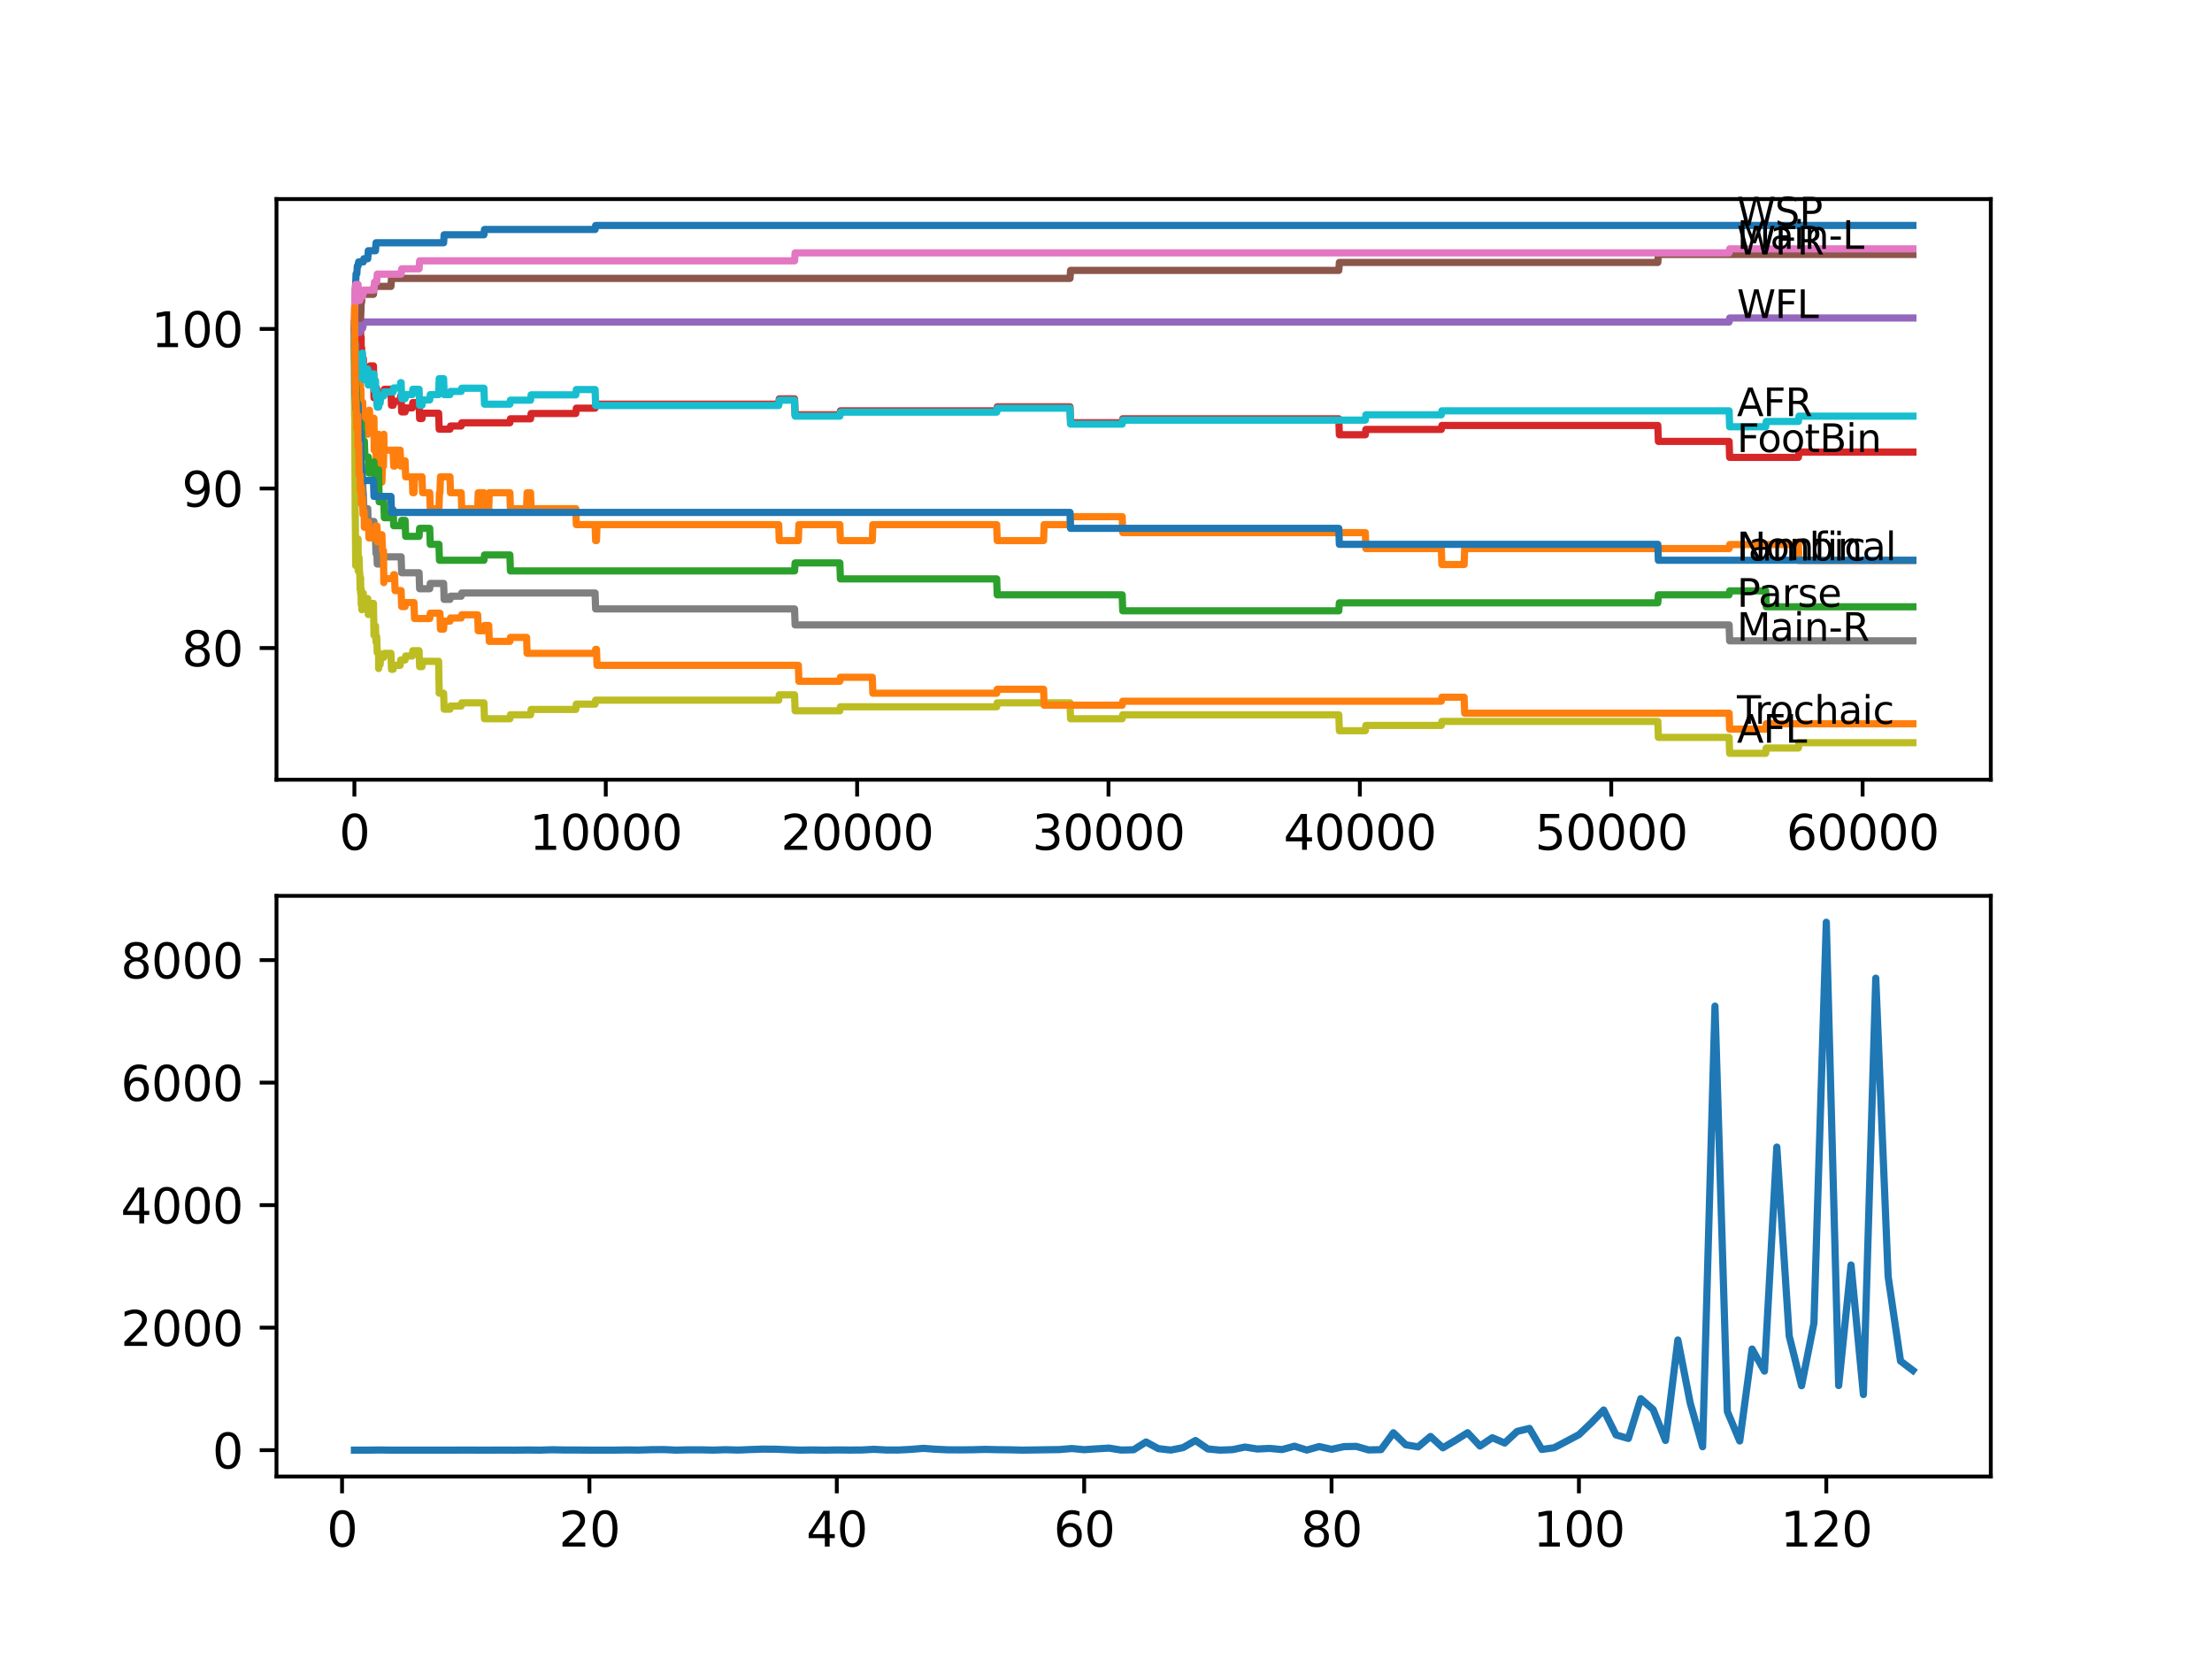 <?xml version="1.0" encoding="utf-8" standalone="no"?>
<!DOCTYPE svg PUBLIC "-//W3C//DTD SVG 1.1//EN"
  "http://www.w3.org/Graphics/SVG/1.1/DTD/svg11.dtd">
<svg xmlns:xlink="http://www.w3.org/1999/xlink" width="460.8pt" height="345.6pt" viewBox="0 0 460.8 345.6" xmlns="http://www.w3.org/2000/svg" version="1.1">
 <defs>
  <style type="text/css">*{stroke-linejoin: round; stroke-linecap: butt}</style>
 </defs>
 <g id="figure_1">
  <g id="patch_1">
   <path d="M 0 345.6 
L 460.8 345.6 
L 460.8 0 
L 0 0 
z
" style="fill: #ffffff"/>
  </g>
  <g id="axes_1">
   <g id="patch_2">
    <path d="M 57.6 162.432 
L 414.72 162.432 
L 414.72 41.472 
L 57.6 41.472 
z
" style="fill: #ffffff"/>
   </g>
   <g id="matplotlib.axis_1">
    <g id="xtick_1">
     <g id="line2d_1">
      <defs>
       <path id="mcf76db5b8d" d="M 0 0 
L 0 3.5 
" style="stroke: #000000; stroke-width: 0.8"/>
      </defs>
      <g>
       <use xlink:href="#mcf76db5b8d" x="73.827" y="162.432" style="stroke: #000000; stroke-width: 0.8"/>
      </g>
     </g>
     <g id="text_1">
      <!-- 0 -->
      <g transform="translate(70.646 177.03)scale(0.1 -0.1)">
       <defs>
        <path id="DejaVuSans-30" d="M 2034 4250 
Q 1547 4250 1301 3770 
Q 1056 3291 1056 2328 
Q 1056 1369 1301 889 
Q 1547 409 2034 409 
Q 2525 409 2770 889 
Q 3016 1369 3016 2328 
Q 3016 3291 2770 3770 
Q 2525 4250 2034 4250 
z
M 2034 4750 
Q 2819 4750 3233 4129 
Q 3647 3509 3647 2328 
Q 3647 1150 3233 529 
Q 2819 -91 2034 -91 
Q 1250 -91 836 529 
Q 422 1150 422 2328 
Q 422 3509 836 4129 
Q 1250 4750 2034 4750 
z
" transform="scale(0.016)"/>
       </defs>
       <use xlink:href="#DejaVuSans-30"/>
      </g>
     </g>
    </g>
    <g id="xtick_2">
     <g id="line2d_2">
      <g>
       <use xlink:href="#mcf76db5b8d" x="126.192" y="162.432" style="stroke: #000000; stroke-width: 0.8"/>
      </g>
     </g>
     <g id="text_2">
      <!-- 10000 -->
      <g transform="translate(110.286 177.03)scale(0.1 -0.1)">
       <defs>
        <path id="DejaVuSans-31" d="M 794 531 
L 1825 531 
L 1825 4091 
L 703 3866 
L 703 4441 
L 1819 4666 
L 2450 4666 
L 2450 531 
L 3481 531 
L 3481 0 
L 794 0 
L 794 531 
z
" transform="scale(0.016)"/>
       </defs>
       <use xlink:href="#DejaVuSans-31"/>
       <use xlink:href="#DejaVuSans-30" x="63.623"/>
       <use xlink:href="#DejaVuSans-30" x="127.246"/>
       <use xlink:href="#DejaVuSans-30" x="190.869"/>
       <use xlink:href="#DejaVuSans-30" x="254.492"/>
      </g>
     </g>
    </g>
    <g id="xtick_3">
     <g id="line2d_3">
      <g>
       <use xlink:href="#mcf76db5b8d" x="178.556" y="162.432" style="stroke: #000000; stroke-width: 0.8"/>
      </g>
     </g>
     <g id="text_3">
      <!-- 20000 -->
      <g transform="translate(162.65 177.03)scale(0.1 -0.1)">
       <defs>
        <path id="DejaVuSans-32" d="M 1228 531 
L 3431 531 
L 3431 0 
L 469 0 
L 469 531 
Q 828 903 1448 1529 
Q 2069 2156 2228 2338 
Q 2531 2678 2651 2914 
Q 2772 3150 2772 3378 
Q 2772 3750 2511 3984 
Q 2250 4219 1831 4219 
Q 1534 4219 1204 4116 
Q 875 4013 500 3803 
L 500 4441 
Q 881 4594 1212 4672 
Q 1544 4750 1819 4750 
Q 2544 4750 2975 4387 
Q 3406 4025 3406 3419 
Q 3406 3131 3298 2873 
Q 3191 2616 2906 2266 
Q 2828 2175 2409 1742 
Q 1991 1309 1228 531 
z
" transform="scale(0.016)"/>
       </defs>
       <use xlink:href="#DejaVuSans-32"/>
       <use xlink:href="#DejaVuSans-30" x="63.623"/>
       <use xlink:href="#DejaVuSans-30" x="127.246"/>
       <use xlink:href="#DejaVuSans-30" x="190.869"/>
       <use xlink:href="#DejaVuSans-30" x="254.492"/>
      </g>
     </g>
    </g>
    <g id="xtick_4">
     <g id="line2d_4">
      <g>
       <use xlink:href="#mcf76db5b8d" x="230.921" y="162.432" style="stroke: #000000; stroke-width: 0.8"/>
      </g>
     </g>
     <g id="text_4">
      <!-- 30000 -->
      <g transform="translate(215.015 177.03)scale(0.1 -0.1)">
       <defs>
        <path id="DejaVuSans-33" d="M 2597 2516 
Q 3050 2419 3304 2112 
Q 3559 1806 3559 1356 
Q 3559 666 3084 287 
Q 2609 -91 1734 -91 
Q 1441 -91 1130 -33 
Q 819 25 488 141 
L 488 750 
Q 750 597 1062 519 
Q 1375 441 1716 441 
Q 2309 441 2620 675 
Q 2931 909 2931 1356 
Q 2931 1769 2642 2001 
Q 2353 2234 1838 2234 
L 1294 2234 
L 1294 2753 
L 1863 2753 
Q 2328 2753 2575 2939 
Q 2822 3125 2822 3475 
Q 2822 3834 2567 4026 
Q 2313 4219 1838 4219 
Q 1578 4219 1281 4162 
Q 984 4106 628 3988 
L 628 4550 
Q 988 4650 1302 4700 
Q 1616 4750 1894 4750 
Q 2613 4750 3031 4423 
Q 3450 4097 3450 3541 
Q 3450 3153 3228 2886 
Q 3006 2619 2597 2516 
z
" transform="scale(0.016)"/>
       </defs>
       <use xlink:href="#DejaVuSans-33"/>
       <use xlink:href="#DejaVuSans-30" x="63.623"/>
       <use xlink:href="#DejaVuSans-30" x="127.246"/>
       <use xlink:href="#DejaVuSans-30" x="190.869"/>
       <use xlink:href="#DejaVuSans-30" x="254.492"/>
      </g>
     </g>
    </g>
    <g id="xtick_5">
     <g id="line2d_5">
      <g>
       <use xlink:href="#mcf76db5b8d" x="283.285" y="162.432" style="stroke: #000000; stroke-width: 0.8"/>
      </g>
     </g>
     <g id="text_5">
      <!-- 40000 -->
      <g transform="translate(267.379 177.03)scale(0.1 -0.1)">
       <defs>
        <path id="DejaVuSans-34" d="M 2419 4116 
L 825 1625 
L 2419 1625 
L 2419 4116 
z
M 2253 4666 
L 3047 4666 
L 3047 1625 
L 3713 1625 
L 3713 1100 
L 3047 1100 
L 3047 0 
L 2419 0 
L 2419 1100 
L 313 1100 
L 313 1709 
L 2253 4666 
z
" transform="scale(0.016)"/>
       </defs>
       <use xlink:href="#DejaVuSans-34"/>
       <use xlink:href="#DejaVuSans-30" x="63.623"/>
       <use xlink:href="#DejaVuSans-30" x="127.246"/>
       <use xlink:href="#DejaVuSans-30" x="190.869"/>
       <use xlink:href="#DejaVuSans-30" x="254.492"/>
      </g>
     </g>
    </g>
    <g id="xtick_6">
     <g id="line2d_6">
      <g>
       <use xlink:href="#mcf76db5b8d" x="335.65" y="162.432" style="stroke: #000000; stroke-width: 0.8"/>
      </g>
     </g>
     <g id="text_6">
      <!-- 50000 -->
      <g transform="translate(319.744 177.03)scale(0.1 -0.1)">
       <defs>
        <path id="DejaVuSans-35" d="M 691 4666 
L 3169 4666 
L 3169 4134 
L 1269 4134 
L 1269 2991 
Q 1406 3038 1543 3061 
Q 1681 3084 1819 3084 
Q 2600 3084 3056 2656 
Q 3513 2228 3513 1497 
Q 3513 744 3044 326 
Q 2575 -91 1722 -91 
Q 1428 -91 1123 -41 
Q 819 9 494 109 
L 494 744 
Q 775 591 1075 516 
Q 1375 441 1709 441 
Q 2250 441 2565 725 
Q 2881 1009 2881 1497 
Q 2881 1984 2565 2268 
Q 2250 2553 1709 2553 
Q 1456 2553 1204 2497 
Q 953 2441 691 2322 
L 691 4666 
z
" transform="scale(0.016)"/>
       </defs>
       <use xlink:href="#DejaVuSans-35"/>
       <use xlink:href="#DejaVuSans-30" x="63.623"/>
       <use xlink:href="#DejaVuSans-30" x="127.246"/>
       <use xlink:href="#DejaVuSans-30" x="190.869"/>
       <use xlink:href="#DejaVuSans-30" x="254.492"/>
      </g>
     </g>
    </g>
    <g id="xtick_7">
     <g id="line2d_7">
      <g>
       <use xlink:href="#mcf76db5b8d" x="388.014" y="162.432" style="stroke: #000000; stroke-width: 0.8"/>
      </g>
     </g>
     <g id="text_7">
      <!-- 60000 -->
      <g transform="translate(372.108 177.03)scale(0.1 -0.1)">
       <defs>
        <path id="DejaVuSans-36" d="M 2113 2584 
Q 1688 2584 1439 2293 
Q 1191 2003 1191 1497 
Q 1191 994 1439 701 
Q 1688 409 2113 409 
Q 2538 409 2786 701 
Q 3034 994 3034 1497 
Q 3034 2003 2786 2293 
Q 2538 2584 2113 2584 
z
M 3366 4563 
L 3366 3988 
Q 3128 4100 2886 4159 
Q 2644 4219 2406 4219 
Q 1781 4219 1451 3797 
Q 1122 3375 1075 2522 
Q 1259 2794 1537 2939 
Q 1816 3084 2150 3084 
Q 2853 3084 3261 2657 
Q 3669 2231 3669 1497 
Q 3669 778 3244 343 
Q 2819 -91 2113 -91 
Q 1303 -91 875 529 
Q 447 1150 447 2328 
Q 447 3434 972 4092 
Q 1497 4750 2381 4750 
Q 2619 4750 2861 4703 
Q 3103 4656 3366 4563 
z
" transform="scale(0.016)"/>
       </defs>
       <use xlink:href="#DejaVuSans-36"/>
       <use xlink:href="#DejaVuSans-30" x="63.623"/>
       <use xlink:href="#DejaVuSans-30" x="127.246"/>
       <use xlink:href="#DejaVuSans-30" x="190.869"/>
       <use xlink:href="#DejaVuSans-30" x="254.492"/>
      </g>
     </g>
    </g>
   </g>
   <g id="matplotlib.axis_2">
    <g id="ytick_1">
     <g id="line2d_8">
      <defs>
       <path id="mf74250df61" d="M 0 0 
L -3.5 0 
" style="stroke: #000000; stroke-width: 0.8"/>
      </defs>
      <g>
       <use xlink:href="#mf74250df61" x="57.6" y="134.996" style="stroke: #000000; stroke-width: 0.8"/>
      </g>
     </g>
     <g id="text_8">
      <!-- 80 -->
      <g transform="translate(37.875 138.796)scale(0.1 -0.1)">
       <defs>
        <path id="DejaVuSans-38" d="M 2034 2216 
Q 1584 2216 1326 1975 
Q 1069 1734 1069 1313 
Q 1069 891 1326 650 
Q 1584 409 2034 409 
Q 2484 409 2743 651 
Q 3003 894 3003 1313 
Q 3003 1734 2745 1975 
Q 2488 2216 2034 2216 
z
M 1403 2484 
Q 997 2584 770 2862 
Q 544 3141 544 3541 
Q 544 4100 942 4425 
Q 1341 4750 2034 4750 
Q 2731 4750 3128 4425 
Q 3525 4100 3525 3541 
Q 3525 3141 3298 2862 
Q 3072 2584 2669 2484 
Q 3125 2378 3379 2068 
Q 3634 1759 3634 1313 
Q 3634 634 3220 271 
Q 2806 -91 2034 -91 
Q 1263 -91 848 271 
Q 434 634 434 1313 
Q 434 1759 690 2068 
Q 947 2378 1403 2484 
z
M 1172 3481 
Q 1172 3119 1398 2916 
Q 1625 2713 2034 2713 
Q 2441 2713 2670 2916 
Q 2900 3119 2900 3481 
Q 2900 3844 2670 4047 
Q 2441 4250 2034 4250 
Q 1625 4250 1398 4047 
Q 1172 3844 1172 3481 
z
" transform="scale(0.016)"/>
       </defs>
       <use xlink:href="#DejaVuSans-38"/>
       <use xlink:href="#DejaVuSans-30" x="63.623"/>
      </g>
     </g>
    </g>
    <g id="ytick_2">
     <g id="line2d_9">
      <g>
       <use xlink:href="#mf74250df61" x="57.6" y="101.758" style="stroke: #000000; stroke-width: 0.8"/>
      </g>
     </g>
     <g id="text_9">
      <!-- 90 -->
      <g transform="translate(37.875 105.557)scale(0.1 -0.1)">
       <defs>
        <path id="DejaVuSans-39" d="M 703 97 
L 703 672 
Q 941 559 1184 500 
Q 1428 441 1663 441 
Q 2288 441 2617 861 
Q 2947 1281 2994 2138 
Q 2813 1869 2534 1725 
Q 2256 1581 1919 1581 
Q 1219 1581 811 2004 
Q 403 2428 403 3163 
Q 403 3881 828 4315 
Q 1253 4750 1959 4750 
Q 2769 4750 3195 4129 
Q 3622 3509 3622 2328 
Q 3622 1225 3098 567 
Q 2575 -91 1691 -91 
Q 1453 -91 1209 -44 
Q 966 3 703 97 
z
M 1959 2075 
Q 2384 2075 2632 2365 
Q 2881 2656 2881 3163 
Q 2881 3666 2632 3958 
Q 2384 4250 1959 4250 
Q 1534 4250 1286 3958 
Q 1038 3666 1038 3163 
Q 1038 2656 1286 2365 
Q 1534 2075 1959 2075 
z
" transform="scale(0.016)"/>
       </defs>
       <use xlink:href="#DejaVuSans-39"/>
       <use xlink:href="#DejaVuSans-30" x="63.623"/>
      </g>
     </g>
    </g>
    <g id="ytick_3">
     <g id="line2d_10">
      <g>
       <use xlink:href="#mf74250df61" x="57.6" y="68.52" style="stroke: #000000; stroke-width: 0.8"/>
      </g>
     </g>
     <g id="text_10">
      <!-- 100 -->
      <g transform="translate(31.512 72.319)scale(0.1 -0.1)">
       <use xlink:href="#DejaVuSans-31"/>
       <use xlink:href="#DejaVuSans-30" x="63.623"/>
       <use xlink:href="#DejaVuSans-30" x="127.246"/>
      </g>
     </g>
    </g>
   </g>
   <g id="line2d_11">
    <path d="M 73.833 67.412 
L 73.869 67.412 
L 74.037 59.822 
L 74.058 59.822 
L 74.178 57.052 
L 74.33 57.052 
L 74.445 55.391 
L 74.597 55.391 
L 74.712 54.56 
L 75.681 54.56 
L 75.796 53.895 
L 76.608 53.895 
L 76.723 52.233 
L 78.221 52.233 
L 78.336 50.571 
L 92.412 50.571 
L 92.527 48.909 
L 100.811 48.909 
L 100.926 47.801 
L 123.966 47.801 
L 124.082 46.97 
L 398.487 46.97 
L 398.487 46.97 
" clip-path="url(#p00d4460f35)" style="fill: none; stroke: #1f77b4; stroke-width: 1.5; stroke-linecap: square"/>
   </g>
   <g id="line2d_12">
    <path d="M 73.833 71.844 
L 73.869 71.844 
L 73.937 68.963 
L 73.88 74.503 
L 73.985 71.179 
L 74.026 71.179 
L 74.142 74.503 
L 74.152 74.503 
L 74.267 67.855 
L 74.388 74.503 
L 74.419 74.503 
L 74.534 77.826 
L 74.545 77.826 
L 74.571 71.179 
L 74.655 76.996 
L 74.697 76.996 
L 74.712 80.319 
L 74.733 73.672 
L 74.801 73.672 
L 74.953 73.672 
L 75.032 72.841 
L 75.037 76.165 
L 75.048 76.165 
L 75.063 76.165 
L 75.126 82.812 
L 75.178 81.15 
L 75.194 81.15 
L 75.273 87.798 
L 75.309 84.474 
L 75.524 84.474 
L 75.566 83.809 
L 75.571 87.133 
L 75.613 87.133 
L 75.681 87.133 
L 75.796 90.457 
L 75.859 90.457 
L 75.87 87.133 
L 75.969 90.457 
L 76.608 90.457 
L 76.723 88.795 
L 76.749 88.795 
L 76.865 85.471 
L 76.969 85.471 
L 77.085 88.795 
L 77.901 88.795 
L 77.907 87.133 
L 77.959 93.781 
L 77.996 93.781 
L 78.32 93.781 
L 78.436 97.105 
L 78.525 97.105 
L 78.64 93.781 
L 78.865 93.781 
L 78.875 90.457 
L 78.975 93.781 
L 79.184 93.781 
L 79.305 100.429 
L 79.561 100.429 
L 79.677 97.105 
L 79.886 97.105 
L 79.954 90.457 
L 80.001 93.781 
L 81.902 93.781 
L 82.017 97.105 
L 82.185 97.105 
L 82.3 93.781 
L 83.358 93.781 
L 83.473 97.105 
L 83.562 97.105 
L 83.677 95.997 
L 84.389 95.997 
L 84.505 99.321 
L 85.882 99.321 
L 85.997 102.644 
L 86.238 102.644 
L 86.353 99.321 
L 87.914 99.321 
L 88.029 102.644 
L 89.516 102.644 
L 89.631 105.968 
L 91.438 105.968 
L 91.553 102.644 
L 91.647 102.644 
L 91.762 99.321 
L 93.736 99.321 
L 93.852 102.644 
L 96.072 102.644 
L 96.187 105.968 
L 99.507 105.968 
L 99.622 102.644 
L 100.811 102.644 
L 100.926 105.968 
L 101.811 105.968 
L 101.926 102.644 
L 106.215 102.644 
L 106.33 105.968 
L 109.692 105.968 
L 109.807 102.644 
L 110.525 102.644 
L 110.64 105.968 
L 119.945 105.968 
L 120.06 109.292 
L 123.966 109.292 
L 124.082 112.616 
L 124.26 112.616 
L 124.375 109.292 
L 162.219 109.292 
L 162.334 112.616 
L 166.308 112.616 
L 166.424 109.292 
L 174.954 109.292 
L 175.069 112.616 
L 181.714 112.616 
L 181.829 109.292 
L 207.624 109.292 
L 207.739 112.616 
L 217.395 112.616 
L 217.51 109.292 
L 222.904 109.292 
L 223.019 107.63 
L 233.77 107.63 
L 233.885 110.954 
L 284.422 110.954 
L 284.537 114.278 
L 300.252 114.278 
L 300.367 117.602 
L 305.006 117.602 
L 305.121 114.278 
L 360.204 114.278 
L 360.319 113.447 
L 374.64 113.447 
L 374.756 116.771 
L 398.487 116.771 
L 398.487 116.771 
" clip-path="url(#p00d4460f35)" style="fill: none; stroke: #ff7f0e; stroke-width: 1.5; stroke-linecap: square"/>
   </g>
   <g id="line2d_13">
    <path d="M 73.833 67.412 
L 73.838 67.412 
L 73.943 81.704 
L 73.969 80.596 
L 74.011 80.596 
L 74.1 77.273 
L 74.121 80.596 
L 74.22 80.596 
L 74.335 83.92 
L 74.503 83.92 
L 74.608 90.568 
L 74.618 88.906 
L 74.623 88.906 
L 74.739 92.23 
L 74.796 92.23 
L 74.911 90.568 
L 75.032 90.568 
L 75.147 89.903 
L 75.236 89.903 
L 75.294 88.241 
L 75.299 91.565 
L 75.346 89.903 
L 75.383 89.903 
L 75.498 93.227 
L 75.524 93.227 
L 75.639 92.562 
L 75.681 92.562 
L 75.796 91.897 
L 75.906 91.897 
L 76.022 95.221 
L 76.739 95.221 
L 76.854 98.545 
L 76.969 98.545 
L 77.085 97.88 
L 77.797 97.88 
L 77.907 96.218 
L 78.022 99.542 
L 78.472 99.542 
L 78.587 97.88 
L 78.865 97.88 
L 78.985 104.528 
L 79.954 104.528 
L 80.069 107.852 
L 81.441 107.852 
L 81.556 106.19 
L 81.902 106.19 
L 82.017 109.514 
L 83.562 109.514 
L 83.677 108.406 
L 84.389 108.406 
L 84.505 111.73 
L 87.301 111.73 
L 87.416 110.068 
L 89.516 110.068 
L 89.631 113.392 
L 91.438 113.392 
L 91.553 116.715 
L 100.811 116.715 
L 100.926 115.607 
L 106.215 115.607 
L 106.33 118.931 
L 165.523 118.931 
L 165.638 117.269 
L 174.954 117.269 
L 175.069 120.593 
L 207.624 120.593 
L 207.739 123.917 
L 233.77 123.917 
L 233.885 127.241 
L 278.897 127.241 
L 279.012 125.579 
L 345.353 125.579 
L 345.468 123.917 
L 360.204 123.917 
L 360.319 123.086 
L 367.823 123.086 
L 367.938 126.41 
L 398.487 126.41 
L 398.487 126.41 
" clip-path="url(#p00d4460f35)" style="fill: none; stroke: #2ca02c; stroke-width: 1.5; stroke-linecap: square"/>
   </g>
   <g id="line2d_14">
    <path d="M 73.833 68.52 
L 73.838 68.52 
L 73.937 76.552 
L 73.958 75.444 
L 73.979 75.444 
L 74.121 70.459 
L 74.267 70.459 
L 74.388 68.243 
L 74.419 68.243 
L 74.534 67.135 
L 74.571 67.135 
L 74.608 64.919 
L 74.613 68.243 
L 74.676 68.243 
L 74.697 68.243 
L 74.796 67.135 
L 74.911 70.459 
L 75.032 70.459 
L 75.126 68.021 
L 75.131 71.345 
L 75.194 71.345 
L 75.236 70.237 
L 75.241 73.561 
L 75.299 72.453 
L 75.33 72.453 
L 75.446 75.777 
L 75.566 75.777 
L 75.681 74.669 
L 75.796 77.993 
L 75.87 77.993 
L 75.985 76.885 
L 76.969 76.885 
L 77.085 76.22 
L 77.797 76.22 
L 77.907 82.868 
L 77.912 82.037 
L 77.954 82.037 
L 78.069 80.929 
L 78.472 80.929 
L 78.587 84.253 
L 78.875 84.253 
L 78.991 83.422 
L 79.184 83.422 
L 79.305 81.926 
L 79.954 81.926 
L 80.069 81.095 
L 81.441 81.095 
L 81.556 84.419 
L 81.902 84.419 
L 82.017 83.588 
L 83.358 83.588 
L 83.473 82.48 
L 83.562 82.48 
L 83.677 85.804 
L 84.389 85.804 
L 84.505 84.973 
L 85.882 84.973 
L 85.997 83.865 
L 87.301 83.865 
L 87.416 87.189 
L 87.914 87.189 
L 88.029 86.081 
L 91.375 86.081 
L 91.49 89.405 
L 93.736 89.405 
L 93.852 88.74 
L 96.072 88.74 
L 96.187 88.075 
L 106.215 88.075 
L 106.33 87.244 
L 110.525 87.244 
L 110.64 86.136 
L 119.945 86.136 
L 120.06 85.028 
L 123.966 85.028 
L 124.082 84.197 
L 162.219 84.197 
L 162.334 83.089 
L 165.523 83.089 
L 165.638 86.413 
L 174.954 86.413 
L 175.069 85.582 
L 207.624 85.582 
L 207.739 84.751 
L 222.904 84.751 
L 223.019 88.075 
L 233.77 88.075 
L 233.885 87.244 
L 278.897 87.244 
L 279.012 90.568 
L 284.422 90.568 
L 284.537 89.46 
L 300.252 89.46 
L 300.367 88.629 
L 345.353 88.629 
L 345.468 91.953 
L 360.204 91.953 
L 360.319 95.277 
L 374.64 95.277 
L 374.756 94.169 
L 398.487 94.169 
L 398.487 94.169 
" clip-path="url(#p00d4460f35)" style="fill: none; stroke: #d62728; stroke-width: 1.5; stroke-linecap: square"/>
   </g>
   <g id="line2d_15">
    <path d="M 73.833 68.52 
L 73.869 68.52 
L 73.99 67.024 
L 74.011 67.024 
L 74.126 65.916 
L 74.597 65.916 
L 74.712 69.24 
L 74.953 69.24 
L 75.069 68.409 
L 75.524 68.409 
L 75.639 67.744 
L 75.681 67.744 
L 75.796 67.079 
L 360.204 67.079 
L 360.319 66.248 
L 398.487 66.248 
L 398.487 66.248 
" clip-path="url(#p00d4460f35)" style="fill: none; stroke: #9467bd; stroke-width: 1.5; stroke-linecap: square"/>
   </g>
   <g id="line2d_16">
    <path d="M 73.833 68.52 
L 73.854 68.52 
L 73.974 64.919 
L 73.979 64.919 
L 74.1 62.98 
L 74.597 62.98 
L 74.608 66.304 
L 74.707 64.642 
L 74.796 64.642 
L 74.911 62.98 
L 74.953 62.98 
L 75.069 66.304 
L 75.126 66.304 
L 75.247 62.98 
L 75.33 62.98 
L 75.446 61.318 
L 77.797 61.318 
L 77.912 59.656 
L 81.441 59.656 
L 81.556 57.994 
L 222.904 57.994 
L 223.019 56.332 
L 278.897 56.332 
L 279.012 54.67 
L 345.353 54.67 
L 345.468 53.008 
L 398.487 53.008 
L 398.487 53.008 
" clip-path="url(#p00d4460f35)" style="fill: none; stroke: #8c564b; stroke-width: 1.5; stroke-linecap: square"/>
   </g>
   <g id="line2d_17">
    <path d="M 73.833 68.52 
L 73.953 60.376 
L 74.011 60.376 
L 74.126 59.268 
L 74.597 59.268 
L 74.712 62.592 
L 74.953 62.592 
L 75.069 61.761 
L 75.524 61.761 
L 75.639 61.096 
L 75.681 61.096 
L 75.796 60.432 
L 77.901 60.432 
L 78.017 58.77 
L 78.472 58.77 
L 78.587 57.108 
L 83.562 57.108 
L 83.677 56 
L 87.301 56 
L 87.416 54.338 
L 165.523 54.338 
L 165.638 52.676 
L 360.204 52.676 
L 360.319 51.845 
L 398.487 51.845 
L 398.487 51.845 
" clip-path="url(#p00d4460f35)" style="fill: none; stroke: #e377c2; stroke-width: 1.5; stroke-linecap: square"/>
   </g>
   <g id="line2d_18">
    <path d="M 73.833 71.844 
L 73.901 86.801 
L 73.964 84.862 
L 73.995 84.862 
L 74.011 84.031 
L 74.026 90.679 
L 74.058 90.679 
L 74.173 94.002 
L 74.33 94.002 
L 74.445 97.326 
L 74.953 97.326 
L 75.032 100.65 
L 75.063 99.985 
L 75.178 99.321 
L 75.524 99.321 
L 75.639 102.644 
L 75.681 102.644 
L 75.796 105.968 
L 76.608 105.968 
L 76.723 109.292 
L 76.969 109.292 
L 77.085 108.627 
L 77.901 108.627 
L 78.017 111.951 
L 78.221 111.951 
L 78.32 115.275 
L 78.331 114.167 
L 78.472 114.167 
L 78.587 117.491 
L 79.184 117.491 
L 79.305 115.995 
L 83.562 115.995 
L 83.677 119.319 
L 87.301 119.319 
L 87.416 122.643 
L 89.516 122.643 
L 89.631 121.535 
L 92.412 121.535 
L 92.527 124.859 
L 93.736 124.859 
L 93.852 124.194 
L 96.072 124.194 
L 96.187 123.529 
L 123.966 123.529 
L 124.082 126.853 
L 165.523 126.853 
L 165.638 130.177 
L 360.204 130.177 
L 360.319 133.501 
L 398.487 133.501 
L 398.487 133.501 
" clip-path="url(#p00d4460f35)" style="fill: none; stroke: #7f7f7f; stroke-width: 1.5; stroke-linecap: square"/>
   </g>
   <g id="line2d_19">
    <path d="M 73.833 71.844 
L 73.838 71.844 
L 73.995 107.575 
L 74 106.744 
L 74.011 106.744 
L 74.1 117.823 
L 74.136 116.715 
L 74.22 116.715 
L 74.33 113.392 
L 74.419 116.715 
L 74.44 115.607 
L 74.503 115.607 
L 74.597 112.284 
L 74.608 115.607 
L 74.623 118.931 
L 74.718 116.161 
L 74.796 116.161 
L 74.911 119.485 
L 74.953 119.485 
L 75.032 122.809 
L 75.063 122.144 
L 75.126 120.372 
L 75.131 123.695 
L 75.158 123.695 
L 75.194 123.695 
L 75.236 122.587 
L 75.241 125.911 
L 75.304 123.695 
L 75.33 123.695 
L 75.383 127.019 
L 75.44 125.357 
L 75.524 125.357 
L 75.645 123.585 
L 75.681 123.585 
L 75.796 126.908 
L 75.87 126.908 
L 75.99 124.693 
L 76.608 124.693 
L 76.723 128.016 
L 76.739 128.016 
L 76.854 126.355 
L 76.969 126.355 
L 77.085 125.69 
L 77.797 125.69 
L 77.907 132.337 
L 77.912 131.506 
L 77.954 131.506 
L 78.069 130.399 
L 78.221 130.399 
L 78.32 133.722 
L 78.331 132.614 
L 78.472 132.614 
L 78.587 135.938 
L 78.865 135.938 
L 78.875 139.262 
L 78.975 138.431 
L 79.184 138.431 
L 79.305 136.935 
L 79.954 136.935 
L 80.069 136.104 
L 81.441 136.104 
L 81.556 139.428 
L 81.902 139.428 
L 82.017 138.597 
L 83.358 138.597 
L 83.473 137.489 
L 84.389 137.489 
L 84.505 136.658 
L 85.882 136.658 
L 85.997 135.55 
L 87.301 135.55 
L 87.416 138.874 
L 87.914 138.874 
L 88.029 137.766 
L 91.375 137.766 
L 91.495 144.414 
L 92.412 144.414 
L 92.527 147.738 
L 93.736 147.738 
L 93.852 147.073 
L 96.072 147.073 
L 96.187 146.408 
L 100.811 146.408 
L 100.926 149.732 
L 106.215 149.732 
L 106.33 148.901 
L 110.525 148.901 
L 110.64 147.793 
L 119.945 147.793 
L 120.06 146.685 
L 123.966 146.685 
L 124.082 145.854 
L 162.219 145.854 
L 162.334 144.746 
L 165.523 144.746 
L 165.638 148.07 
L 174.954 148.07 
L 175.069 147.239 
L 207.624 147.239 
L 207.739 146.408 
L 222.904 146.408 
L 223.019 149.732 
L 233.77 149.732 
L 233.885 148.901 
L 278.897 148.901 
L 279.012 152.225 
L 284.422 152.225 
L 284.537 151.117 
L 300.252 151.117 
L 300.367 150.286 
L 345.353 150.286 
L 345.468 153.61 
L 360.204 153.61 
L 360.319 156.934 
L 367.823 156.934 
L 367.938 155.826 
L 374.64 155.826 
L 374.756 154.718 
L 398.487 154.718 
L 398.487 154.718 
" clip-path="url(#p00d4460f35)" style="fill: none; stroke: #bcbd22; stroke-width: 1.5; stroke-linecap: square"/>
   </g>
   <g id="line2d_20">
    <path d="M 73.833 71.844 
L 73.854 71.844 
L 73.869 68.52 
L 73.911 75.444 
L 73.958 73.229 
L 73.979 73.229 
L 74.011 71.567 
L 74.026 78.214 
L 74.058 75.998 
L 74.1 79.322 
L 74.168 78.214 
L 74.22 78.214 
L 74.33 74.89 
L 74.419 78.214 
L 74.44 77.106 
L 74.503 77.106 
L 74.597 73.782 
L 74.613 77.106 
L 74.623 77.106 
L 74.739 74.336 
L 74.953 74.336 
L 75.032 77.66 
L 75.063 76.996 
L 75.126 75.223 
L 75.131 78.547 
L 75.158 78.547 
L 75.194 78.547 
L 75.32 75.223 
L 75.383 75.223 
L 75.498 73.561 
L 75.524 73.561 
L 75.566 76.885 
L 75.634 75.777 
L 75.681 75.777 
L 75.796 79.101 
L 75.87 79.101 
L 75.99 76.885 
L 76.608 76.885 
L 76.723 80.209 
L 76.739 80.209 
L 76.854 78.547 
L 76.969 78.547 
L 77.085 77.882 
L 77.901 77.882 
L 77.907 81.206 
L 78.011 79.267 
L 78.221 79.267 
L 78.32 82.591 
L 78.331 81.483 
L 78.472 81.483 
L 78.587 84.807 
L 78.875 84.807 
L 78.991 83.976 
L 79.184 83.976 
L 79.305 82.48 
L 79.954 82.48 
L 80.069 81.649 
L 81.902 81.649 
L 82.017 80.818 
L 83.358 80.818 
L 83.473 79.71 
L 83.562 79.71 
L 83.677 83.034 
L 84.389 83.034 
L 84.505 82.203 
L 85.882 82.203 
L 85.997 81.095 
L 87.301 81.095 
L 87.416 84.419 
L 87.914 84.419 
L 88.029 83.311 
L 89.516 83.311 
L 89.631 82.203 
L 91.375 82.203 
L 91.49 78.879 
L 92.412 78.879 
L 92.527 82.203 
L 93.736 82.203 
L 93.852 81.538 
L 96.072 81.538 
L 96.187 80.873 
L 100.811 80.873 
L 100.926 84.197 
L 106.215 84.197 
L 106.33 83.366 
L 110.525 83.366 
L 110.64 82.258 
L 119.945 82.258 
L 120.06 81.15 
L 123.966 81.15 
L 124.082 84.474 
L 162.219 84.474 
L 162.334 83.366 
L 165.523 83.366 
L 165.638 86.69 
L 174.954 86.69 
L 175.069 85.859 
L 207.624 85.859 
L 207.739 85.028 
L 222.904 85.028 
L 223.019 88.352 
L 233.77 88.352 
L 233.885 87.521 
L 284.422 87.521 
L 284.537 86.413 
L 300.252 86.413 
L 300.367 85.582 
L 360.204 85.582 
L 360.319 88.906 
L 367.823 88.906 
L 367.938 87.798 
L 374.64 87.798 
L 374.756 86.69 
L 398.487 86.69 
L 398.487 86.69 
" clip-path="url(#p00d4460f35)" style="fill: none; stroke: #17becf; stroke-width: 1.5; stroke-linecap: square"/>
   </g>
   <g id="line2d_21">
    <path d="M 73.833 68.52 
L 73.854 68.52 
L 73.985 81.815 
L 74.016 81.815 
L 74.131 85.139 
L 74.597 85.139 
L 74.608 84.308 
L 74.613 87.632 
L 74.692 87.632 
L 74.796 87.632 
L 74.911 90.956 
L 74.953 90.956 
L 75.069 90.125 
L 75.126 90.125 
L 75.247 96.772 
L 75.33 96.772 
L 75.446 100.096 
L 77.797 100.096 
L 77.912 103.42 
L 81.441 103.42 
L 81.556 106.744 
L 222.904 106.744 
L 223.019 110.068 
L 278.897 110.068 
L 279.012 113.392 
L 345.353 113.392 
L 345.468 116.715 
L 398.487 116.715 
L 398.487 116.715 
" clip-path="url(#p00d4460f35)" style="fill: none; stroke: #1f77b4; stroke-width: 1.5; stroke-linecap: square"/>
   </g>
   <g id="line2d_22">
    <path d="M 73.833 67.412 
L 73.838 67.412 
L 73.869 64.088 
L 73.906 73.229 
L 73.922 71.567 
L 74.021 81.538 
L 74.042 79.876 
L 74.047 79.876 
L 74.157 85.416 
L 74.163 83.754 
L 74.189 83.754 
L 74.304 89.294 
L 74.33 89.294 
L 74.445 87.632 
L 74.503 87.632 
L 74.545 86.524 
L 74.555 93.172 
L 74.587 93.172 
L 74.597 93.172 
L 74.712 92.341 
L 74.833 98.988 
L 75.032 98.988 
L 75.063 102.312 
L 75.147 101.647 
L 75.273 101.647 
L 75.294 104.971 
L 75.383 103.863 
L 75.524 103.863 
L 75.639 107.187 
L 75.681 107.187 
L 75.796 106.522 
L 75.859 106.522 
L 75.906 109.846 
L 75.969 108.738 
L 76.749 108.738 
L 76.865 112.062 
L 77.907 112.062 
L 78.022 111.231 
L 78.221 111.231 
L 78.336 109.569 
L 78.525 109.569 
L 78.64 112.893 
L 78.875 112.893 
L 78.991 112.062 
L 79.258 112.062 
L 79.373 111.397 
L 79.561 111.397 
L 79.677 114.721 
L 79.886 114.721 
L 79.954 121.369 
L 80.001 120.538 
L 81.902 120.538 
L 82.017 119.707 
L 82.185 119.707 
L 82.3 123.031 
L 83.562 123.031 
L 83.677 126.355 
L 84.389 126.355 
L 84.505 125.524 
L 86.238 125.524 
L 86.353 128.847 
L 89.516 128.847 
L 89.631 127.739 
L 91.647 127.739 
L 91.762 131.063 
L 92.412 131.063 
L 92.527 129.401 
L 93.736 129.401 
L 93.852 128.737 
L 96.072 128.737 
L 96.187 128.072 
L 99.507 128.072 
L 99.622 131.396 
L 100.811 131.396 
L 100.926 130.288 
L 101.811 130.288 
L 101.926 133.612 
L 106.215 133.612 
L 106.33 132.781 
L 109.692 132.781 
L 109.807 136.104 
L 123.966 136.104 
L 124.082 135.273 
L 124.26 135.273 
L 124.375 138.597 
L 166.308 138.597 
L 166.424 141.921 
L 174.954 141.921 
L 175.069 141.09 
L 181.714 141.09 
L 181.829 144.414 
L 207.624 144.414 
L 207.739 143.583 
L 217.395 143.583 
L 217.51 146.907 
L 233.77 146.907 
L 233.885 146.076 
L 300.252 146.076 
L 300.367 145.245 
L 305.006 145.245 
L 305.121 148.569 
L 360.204 148.569 
L 360.319 151.893 
L 367.823 151.893 
L 367.938 150.785 
L 398.487 150.785 
L 398.487 150.785 
" clip-path="url(#p00d4460f35)" style="fill: none; stroke: #ff7f0e; stroke-width: 1.5; stroke-linecap: square"/>
   </g>
   <g id="patch_3">
    <path d="M 57.6 162.432 
L 57.6 41.472 
" style="fill: none; stroke: #000000; stroke-width: 0.8; stroke-linejoin: miter; stroke-linecap: square"/>
   </g>
   <g id="patch_4">
    <path d="M 414.72 162.432 
L 414.72 41.472 
" style="fill: none; stroke: #000000; stroke-width: 0.8; stroke-linejoin: miter; stroke-linecap: square"/>
   </g>
   <g id="patch_5">
    <path d="M 57.6 162.432 
L 414.72 162.432 
" style="fill: none; stroke: #000000; stroke-width: 0.8; stroke-linejoin: miter; stroke-linecap: square"/>
   </g>
   <g id="patch_6">
    <path d="M 57.6 41.472 
L 414.72 41.472 
" style="fill: none; stroke: #000000; stroke-width: 0.8; stroke-linejoin: miter; stroke-linecap: square"/>
   </g>
   <g id="text_11">
    <!-- WSP -->
    <g transform="translate(361.832 46.97)scale(0.08 -0.08)">
     <defs>
      <path id="DejaVuSans-57" d="M 213 4666 
L 850 4666 
L 1831 722 
L 2809 4666 
L 3519 4666 
L 4500 722 
L 5478 4666 
L 6119 4666 
L 4947 0 
L 4153 0 
L 3169 4050 
L 2175 0 
L 1381 0 
L 213 4666 
z
" transform="scale(0.016)"/>
      <path id="DejaVuSans-53" d="M 3425 4513 
L 3425 3897 
Q 3066 4069 2747 4153 
Q 2428 4238 2131 4238 
Q 1616 4238 1336 4038 
Q 1056 3838 1056 3469 
Q 1056 3159 1242 3001 
Q 1428 2844 1947 2747 
L 2328 2669 
Q 3034 2534 3370 2195 
Q 3706 1856 3706 1288 
Q 3706 609 3251 259 
Q 2797 -91 1919 -91 
Q 1588 -91 1214 -16 
Q 841 59 441 206 
L 441 856 
Q 825 641 1194 531 
Q 1563 422 1919 422 
Q 2459 422 2753 634 
Q 3047 847 3047 1241 
Q 3047 1584 2836 1778 
Q 2625 1972 2144 2069 
L 1759 2144 
Q 1053 2284 737 2584 
Q 422 2884 422 3419 
Q 422 4038 858 4394 
Q 1294 4750 2059 4750 
Q 2388 4750 2728 4690 
Q 3069 4631 3425 4513 
z
" transform="scale(0.016)"/>
      <path id="DejaVuSans-50" d="M 1259 4147 
L 1259 2394 
L 2053 2394 
Q 2494 2394 2734 2622 
Q 2975 2850 2975 3272 
Q 2975 3691 2734 3919 
Q 2494 4147 2053 4147 
L 1259 4147 
z
M 628 4666 
L 2053 4666 
Q 2838 4666 3239 4311 
Q 3641 3956 3641 3272 
Q 3641 2581 3239 2228 
Q 2838 1875 2053 1875 
L 1259 1875 
L 1259 0 
L 628 0 
L 628 4666 
z
" transform="scale(0.016)"/>
     </defs>
     <use xlink:href="#DejaVuSans-57"/>
     <use xlink:href="#DejaVuSans-53" x="98.877"/>
     <use xlink:href="#DejaVuSans-50" x="162.354"/>
    </g>
   </g>
   <g id="text_12">
    <!-- Iambic -->
    <g transform="translate(361.832 116.771)scale(0.08 -0.08)">
     <defs>
      <path id="DejaVuSans-49" d="M 628 4666 
L 1259 4666 
L 1259 0 
L 628 0 
L 628 4666 
z
" transform="scale(0.016)"/>
      <path id="DejaVuSans-61" d="M 2194 1759 
Q 1497 1759 1228 1600 
Q 959 1441 959 1056 
Q 959 750 1161 570 
Q 1363 391 1709 391 
Q 2188 391 2477 730 
Q 2766 1069 2766 1631 
L 2766 1759 
L 2194 1759 
z
M 3341 1997 
L 3341 0 
L 2766 0 
L 2766 531 
Q 2569 213 2275 61 
Q 1981 -91 1556 -91 
Q 1019 -91 701 211 
Q 384 513 384 1019 
Q 384 1609 779 1909 
Q 1175 2209 1959 2209 
L 2766 2209 
L 2766 2266 
Q 2766 2663 2505 2880 
Q 2244 3097 1772 3097 
Q 1472 3097 1187 3025 
Q 903 2953 641 2809 
L 641 3341 
Q 956 3463 1253 3523 
Q 1550 3584 1831 3584 
Q 2591 3584 2966 3190 
Q 3341 2797 3341 1997 
z
" transform="scale(0.016)"/>
      <path id="DejaVuSans-6d" d="M 3328 2828 
Q 3544 3216 3844 3400 
Q 4144 3584 4550 3584 
Q 5097 3584 5394 3201 
Q 5691 2819 5691 2113 
L 5691 0 
L 5113 0 
L 5113 2094 
Q 5113 2597 4934 2840 
Q 4756 3084 4391 3084 
Q 3944 3084 3684 2787 
Q 3425 2491 3425 1978 
L 3425 0 
L 2847 0 
L 2847 2094 
Q 2847 2600 2669 2842 
Q 2491 3084 2119 3084 
Q 1678 3084 1418 2786 
Q 1159 2488 1159 1978 
L 1159 0 
L 581 0 
L 581 3500 
L 1159 3500 
L 1159 2956 
Q 1356 3278 1631 3431 
Q 1906 3584 2284 3584 
Q 2666 3584 2933 3390 
Q 3200 3197 3328 2828 
z
" transform="scale(0.016)"/>
      <path id="DejaVuSans-62" d="M 3116 1747 
Q 3116 2381 2855 2742 
Q 2594 3103 2138 3103 
Q 1681 3103 1420 2742 
Q 1159 2381 1159 1747 
Q 1159 1113 1420 752 
Q 1681 391 2138 391 
Q 2594 391 2855 752 
Q 3116 1113 3116 1747 
z
M 1159 2969 
Q 1341 3281 1617 3432 
Q 1894 3584 2278 3584 
Q 2916 3584 3314 3078 
Q 3713 2572 3713 1747 
Q 3713 922 3314 415 
Q 2916 -91 2278 -91 
Q 1894 -91 1617 61 
Q 1341 213 1159 525 
L 1159 0 
L 581 0 
L 581 4863 
L 1159 4863 
L 1159 2969 
z
" transform="scale(0.016)"/>
      <path id="DejaVuSans-69" d="M 603 3500 
L 1178 3500 
L 1178 0 
L 603 0 
L 603 3500 
z
M 603 4863 
L 1178 4863 
L 1178 4134 
L 603 4134 
L 603 4863 
z
" transform="scale(0.016)"/>
      <path id="DejaVuSans-63" d="M 3122 3366 
L 3122 2828 
Q 2878 2963 2633 3030 
Q 2388 3097 2138 3097 
Q 1578 3097 1268 2742 
Q 959 2388 959 1747 
Q 959 1106 1268 751 
Q 1578 397 2138 397 
Q 2388 397 2633 464 
Q 2878 531 3122 666 
L 3122 134 
Q 2881 22 2623 -34 
Q 2366 -91 2075 -91 
Q 1284 -91 818 406 
Q 353 903 353 1747 
Q 353 2603 823 3093 
Q 1294 3584 2113 3584 
Q 2378 3584 2631 3529 
Q 2884 3475 3122 3366 
z
" transform="scale(0.016)"/>
     </defs>
     <use xlink:href="#DejaVuSans-49"/>
     <use xlink:href="#DejaVuSans-61" x="29.492"/>
     <use xlink:href="#DejaVuSans-6d" x="90.771"/>
     <use xlink:href="#DejaVuSans-62" x="188.184"/>
     <use xlink:href="#DejaVuSans-69" x="251.66"/>
     <use xlink:href="#DejaVuSans-63" x="279.443"/>
    </g>
   </g>
   <g id="text_13">
    <!-- Parse -->
    <g transform="translate(361.832 126.41)scale(0.08 -0.08)">
     <defs>
      <path id="DejaVuSans-72" d="M 2631 2963 
Q 2534 3019 2420 3045 
Q 2306 3072 2169 3072 
Q 1681 3072 1420 2755 
Q 1159 2438 1159 1844 
L 1159 0 
L 581 0 
L 581 3500 
L 1159 3500 
L 1159 2956 
Q 1341 3275 1631 3429 
Q 1922 3584 2338 3584 
Q 2397 3584 2469 3576 
Q 2541 3569 2628 3553 
L 2631 2963 
z
" transform="scale(0.016)"/>
      <path id="DejaVuSans-73" d="M 2834 3397 
L 2834 2853 
Q 2591 2978 2328 3040 
Q 2066 3103 1784 3103 
Q 1356 3103 1142 2972 
Q 928 2841 928 2578 
Q 928 2378 1081 2264 
Q 1234 2150 1697 2047 
L 1894 2003 
Q 2506 1872 2764 1633 
Q 3022 1394 3022 966 
Q 3022 478 2636 193 
Q 2250 -91 1575 -91 
Q 1294 -91 989 -36 
Q 684 19 347 128 
L 347 722 
Q 666 556 975 473 
Q 1284 391 1588 391 
Q 1994 391 2212 530 
Q 2431 669 2431 922 
Q 2431 1156 2273 1281 
Q 2116 1406 1581 1522 
L 1381 1569 
Q 847 1681 609 1914 
Q 372 2147 372 2553 
Q 372 3047 722 3315 
Q 1072 3584 1716 3584 
Q 2034 3584 2315 3537 
Q 2597 3491 2834 3397 
z
" transform="scale(0.016)"/>
      <path id="DejaVuSans-65" d="M 3597 1894 
L 3597 1613 
L 953 1613 
Q 991 1019 1311 708 
Q 1631 397 2203 397 
Q 2534 397 2845 478 
Q 3156 559 3463 722 
L 3463 178 
Q 3153 47 2828 -22 
Q 2503 -91 2169 -91 
Q 1331 -91 842 396 
Q 353 884 353 1716 
Q 353 2575 817 3079 
Q 1281 3584 2069 3584 
Q 2775 3584 3186 3129 
Q 3597 2675 3597 1894 
z
M 3022 2063 
Q 3016 2534 2758 2815 
Q 2500 3097 2075 3097 
Q 1594 3097 1305 2825 
Q 1016 2553 972 2059 
L 3022 2063 
z
" transform="scale(0.016)"/>
     </defs>
     <use xlink:href="#DejaVuSans-50"/>
     <use xlink:href="#DejaVuSans-61" x="55.803"/>
     <use xlink:href="#DejaVuSans-72" x="117.082"/>
     <use xlink:href="#DejaVuSans-73" x="158.195"/>
     <use xlink:href="#DejaVuSans-65" x="210.295"/>
    </g>
   </g>
   <g id="text_14">
    <!-- FootBin -->
    <g transform="translate(361.832 94.169)scale(0.08 -0.08)">
     <defs>
      <path id="DejaVuSans-46" d="M 628 4666 
L 3309 4666 
L 3309 4134 
L 1259 4134 
L 1259 2759 
L 3109 2759 
L 3109 2228 
L 1259 2228 
L 1259 0 
L 628 0 
L 628 4666 
z
" transform="scale(0.016)"/>
      <path id="DejaVuSans-6f" d="M 1959 3097 
Q 1497 3097 1228 2736 
Q 959 2375 959 1747 
Q 959 1119 1226 758 
Q 1494 397 1959 397 
Q 2419 397 2687 759 
Q 2956 1122 2956 1747 
Q 2956 2369 2687 2733 
Q 2419 3097 1959 3097 
z
M 1959 3584 
Q 2709 3584 3137 3096 
Q 3566 2609 3566 1747 
Q 3566 888 3137 398 
Q 2709 -91 1959 -91 
Q 1206 -91 779 398 
Q 353 888 353 1747 
Q 353 2609 779 3096 
Q 1206 3584 1959 3584 
z
" transform="scale(0.016)"/>
      <path id="DejaVuSans-74" d="M 1172 4494 
L 1172 3500 
L 2356 3500 
L 2356 3053 
L 1172 3053 
L 1172 1153 
Q 1172 725 1289 603 
Q 1406 481 1766 481 
L 2356 481 
L 2356 0 
L 1766 0 
Q 1100 0 847 248 
Q 594 497 594 1153 
L 594 3053 
L 172 3053 
L 172 3500 
L 594 3500 
L 594 4494 
L 1172 4494 
z
" transform="scale(0.016)"/>
      <path id="DejaVuSans-42" d="M 1259 2228 
L 1259 519 
L 2272 519 
Q 2781 519 3026 730 
Q 3272 941 3272 1375 
Q 3272 1813 3026 2020 
Q 2781 2228 2272 2228 
L 1259 2228 
z
M 1259 4147 
L 1259 2741 
L 2194 2741 
Q 2656 2741 2882 2914 
Q 3109 3088 3109 3444 
Q 3109 3797 2882 3972 
Q 2656 4147 2194 4147 
L 1259 4147 
z
M 628 4666 
L 2241 4666 
Q 2963 4666 3353 4366 
Q 3744 4066 3744 3513 
Q 3744 3084 3544 2831 
Q 3344 2578 2956 2516 
Q 3422 2416 3680 2098 
Q 3938 1781 3938 1306 
Q 3938 681 3513 340 
Q 3088 0 2303 0 
L 628 0 
L 628 4666 
z
" transform="scale(0.016)"/>
      <path id="DejaVuSans-6e" d="M 3513 2113 
L 3513 0 
L 2938 0 
L 2938 2094 
Q 2938 2591 2744 2837 
Q 2550 3084 2163 3084 
Q 1697 3084 1428 2787 
Q 1159 2491 1159 1978 
L 1159 0 
L 581 0 
L 581 3500 
L 1159 3500 
L 1159 2956 
Q 1366 3272 1645 3428 
Q 1925 3584 2291 3584 
Q 2894 3584 3203 3211 
Q 3513 2838 3513 2113 
z
" transform="scale(0.016)"/>
     </defs>
     <use xlink:href="#DejaVuSans-46"/>
     <use xlink:href="#DejaVuSans-6f" x="53.895"/>
     <use xlink:href="#DejaVuSans-6f" x="115.076"/>
     <use xlink:href="#DejaVuSans-74" x="176.258"/>
     <use xlink:href="#DejaVuSans-42" x="215.467"/>
     <use xlink:href="#DejaVuSans-69" x="284.07"/>
     <use xlink:href="#DejaVuSans-6e" x="311.854"/>
    </g>
   </g>
   <g id="text_15">
    <!-- WFL -->
    <g transform="translate(361.832 66.248)scale(0.08 -0.08)">
     <defs>
      <path id="DejaVuSans-4c" d="M 628 4666 
L 1259 4666 
L 1259 531 
L 3531 531 
L 3531 0 
L 628 0 
L 628 4666 
z
" transform="scale(0.016)"/>
     </defs>
     <use xlink:href="#DejaVuSans-57"/>
     <use xlink:href="#DejaVuSans-46" x="98.877"/>
     <use xlink:href="#DejaVuSans-4c" x="156.396"/>
    </g>
   </g>
   <g id="text_16">
    <!-- WFR -->
    <g transform="translate(361.832 53.008)scale(0.08 -0.08)">
     <defs>
      <path id="DejaVuSans-52" d="M 2841 2188 
Q 3044 2119 3236 1894 
Q 3428 1669 3622 1275 
L 4263 0 
L 3584 0 
L 2988 1197 
Q 2756 1666 2539 1819 
Q 2322 1972 1947 1972 
L 1259 1972 
L 1259 0 
L 628 0 
L 628 4666 
L 2053 4666 
Q 2853 4666 3247 4331 
Q 3641 3997 3641 3322 
Q 3641 2881 3436 2590 
Q 3231 2300 2841 2188 
z
M 1259 4147 
L 1259 2491 
L 2053 2491 
Q 2509 2491 2742 2702 
Q 2975 2913 2975 3322 
Q 2975 3731 2742 3939 
Q 2509 4147 2053 4147 
L 1259 4147 
z
" transform="scale(0.016)"/>
     </defs>
     <use xlink:href="#DejaVuSans-57"/>
     <use xlink:href="#DejaVuSans-46" x="98.877"/>
     <use xlink:href="#DejaVuSans-52" x="156.396"/>
    </g>
   </g>
   <g id="text_17">
    <!-- Main-L -->
    <g transform="translate(361.832 51.845)scale(0.08 -0.08)">
     <defs>
      <path id="DejaVuSans-4d" d="M 628 4666 
L 1569 4666 
L 2759 1491 
L 3956 4666 
L 4897 4666 
L 4897 0 
L 4281 0 
L 4281 4097 
L 3078 897 
L 2444 897 
L 1241 4097 
L 1241 0 
L 628 0 
L 628 4666 
z
" transform="scale(0.016)"/>
      <path id="DejaVuSans-2d" d="M 313 2009 
L 1997 2009 
L 1997 1497 
L 313 1497 
L 313 2009 
z
" transform="scale(0.016)"/>
     </defs>
     <use xlink:href="#DejaVuSans-4d"/>
     <use xlink:href="#DejaVuSans-61" x="86.279"/>
     <use xlink:href="#DejaVuSans-69" x="147.559"/>
     <use xlink:href="#DejaVuSans-6e" x="175.342"/>
     <use xlink:href="#DejaVuSans-2d" x="238.721"/>
     <use xlink:href="#DejaVuSans-4c" x="274.805"/>
    </g>
   </g>
   <g id="text_18">
    <!-- Main-R -->
    <g transform="translate(361.832 133.501)scale(0.08 -0.08)">
     <use xlink:href="#DejaVuSans-4d"/>
     <use xlink:href="#DejaVuSans-61" x="86.279"/>
     <use xlink:href="#DejaVuSans-69" x="147.559"/>
     <use xlink:href="#DejaVuSans-6e" x="175.342"/>
     <use xlink:href="#DejaVuSans-2d" x="238.721"/>
     <use xlink:href="#DejaVuSans-52" x="274.805"/>
    </g>
   </g>
   <g id="text_19">
    <!-- AFL -->
    <g transform="translate(361.832 154.718)scale(0.08 -0.08)">
     <defs>
      <path id="DejaVuSans-41" d="M 2188 4044 
L 1331 1722 
L 3047 1722 
L 2188 4044 
z
M 1831 4666 
L 2547 4666 
L 4325 0 
L 3669 0 
L 3244 1197 
L 1141 1197 
L 716 0 
L 50 0 
L 1831 4666 
z
" transform="scale(0.016)"/>
     </defs>
     <use xlink:href="#DejaVuSans-41"/>
     <use xlink:href="#DejaVuSans-46" x="68.408"/>
     <use xlink:href="#DejaVuSans-4c" x="125.928"/>
    </g>
   </g>
   <g id="text_20">
    <!-- AFR -->
    <g transform="translate(361.832 86.69)scale(0.08 -0.08)">
     <use xlink:href="#DejaVuSans-41"/>
     <use xlink:href="#DejaVuSans-46" x="68.408"/>
     <use xlink:href="#DejaVuSans-52" x="125.928"/>
    </g>
   </g>
   <g id="text_21">
    <!-- Nonfinal -->
    <g transform="translate(361.832 116.715)scale(0.08 -0.08)">
     <defs>
      <path id="DejaVuSans-4e" d="M 628 4666 
L 1478 4666 
L 3547 763 
L 3547 4666 
L 4159 4666 
L 4159 0 
L 3309 0 
L 1241 3903 
L 1241 0 
L 628 0 
L 628 4666 
z
" transform="scale(0.016)"/>
      <path id="DejaVuSans-66" d="M 2375 4863 
L 2375 4384 
L 1825 4384 
Q 1516 4384 1395 4259 
Q 1275 4134 1275 3809 
L 1275 3500 
L 2222 3500 
L 2222 3053 
L 1275 3053 
L 1275 0 
L 697 0 
L 697 3053 
L 147 3053 
L 147 3500 
L 697 3500 
L 697 3744 
Q 697 4328 969 4595 
Q 1241 4863 1831 4863 
L 2375 4863 
z
" transform="scale(0.016)"/>
      <path id="DejaVuSans-6c" d="M 603 4863 
L 1178 4863 
L 1178 0 
L 603 0 
L 603 4863 
z
" transform="scale(0.016)"/>
     </defs>
     <use xlink:href="#DejaVuSans-4e"/>
     <use xlink:href="#DejaVuSans-6f" x="74.805"/>
     <use xlink:href="#DejaVuSans-6e" x="135.986"/>
     <use xlink:href="#DejaVuSans-66" x="199.365"/>
     <use xlink:href="#DejaVuSans-69" x="234.57"/>
     <use xlink:href="#DejaVuSans-6e" x="262.354"/>
     <use xlink:href="#DejaVuSans-61" x="325.732"/>
     <use xlink:href="#DejaVuSans-6c" x="387.012"/>
    </g>
   </g>
   <g id="text_22">
    <!-- Trochaic -->
    <g transform="translate(361.832 150.785)scale(0.08 -0.08)">
     <defs>
      <path id="DejaVuSans-54" d="M -19 4666 
L 3928 4666 
L 3928 4134 
L 2272 4134 
L 2272 0 
L 1638 0 
L 1638 4134 
L -19 4134 
L -19 4666 
z
" transform="scale(0.016)"/>
      <path id="DejaVuSans-68" d="M 3513 2113 
L 3513 0 
L 2938 0 
L 2938 2094 
Q 2938 2591 2744 2837 
Q 2550 3084 2163 3084 
Q 1697 3084 1428 2787 
Q 1159 2491 1159 1978 
L 1159 0 
L 581 0 
L 581 4863 
L 1159 4863 
L 1159 2956 
Q 1366 3272 1645 3428 
Q 1925 3584 2291 3584 
Q 2894 3584 3203 3211 
Q 3513 2838 3513 2113 
z
" transform="scale(0.016)"/>
     </defs>
     <use xlink:href="#DejaVuSans-54"/>
     <use xlink:href="#DejaVuSans-72" x="46.334"/>
     <use xlink:href="#DejaVuSans-6f" x="85.197"/>
     <use xlink:href="#DejaVuSans-63" x="146.379"/>
     <use xlink:href="#DejaVuSans-68" x="201.359"/>
     <use xlink:href="#DejaVuSans-61" x="264.738"/>
     <use xlink:href="#DejaVuSans-69" x="326.018"/>
     <use xlink:href="#DejaVuSans-63" x="353.801"/>
    </g>
   </g>
  </g>
  <g id="axes_2">
   <g id="patch_7">
    <path d="M 57.6 307.584 
L 414.72 307.584 
L 414.72 186.624 
L 57.6 186.624 
z
" style="fill: #ffffff"/>
   </g>
   <g id="matplotlib.axis_3">
    <g id="xtick_8">
     <g id="line2d_23">
      <g>
       <use xlink:href="#mcf76db5b8d" x="71.256" y="307.584" style="stroke: #000000; stroke-width: 0.8"/>
      </g>
     </g>
     <g id="text_23">
      <!-- 0 -->
      <g transform="translate(68.075 322.182)scale(0.1 -0.1)">
       <use xlink:href="#DejaVuSans-30"/>
      </g>
     </g>
    </g>
    <g id="xtick_9">
     <g id="line2d_24">
      <g>
       <use xlink:href="#mcf76db5b8d" x="122.789" y="307.584" style="stroke: #000000; stroke-width: 0.8"/>
      </g>
     </g>
     <g id="text_24">
      <!-- 20 -->
      <g transform="translate(116.426 322.182)scale(0.1 -0.1)">
       <use xlink:href="#DejaVuSans-32"/>
       <use xlink:href="#DejaVuSans-30" x="63.623"/>
      </g>
     </g>
    </g>
    <g id="xtick_10">
     <g id="line2d_25">
      <g>
       <use xlink:href="#mcf76db5b8d" x="174.321" y="307.584" style="stroke: #000000; stroke-width: 0.8"/>
      </g>
     </g>
     <g id="text_25">
      <!-- 40 -->
      <g transform="translate(167.959 322.182)scale(0.1 -0.1)">
       <use xlink:href="#DejaVuSans-34"/>
       <use xlink:href="#DejaVuSans-30" x="63.623"/>
      </g>
     </g>
    </g>
    <g id="xtick_11">
     <g id="line2d_26">
      <g>
       <use xlink:href="#mcf76db5b8d" x="225.854" y="307.584" style="stroke: #000000; stroke-width: 0.8"/>
      </g>
     </g>
     <g id="text_26">
      <!-- 60 -->
      <g transform="translate(219.491 322.182)scale(0.1 -0.1)">
       <use xlink:href="#DejaVuSans-36"/>
       <use xlink:href="#DejaVuSans-30" x="63.623"/>
      </g>
     </g>
    </g>
    <g id="xtick_12">
     <g id="line2d_27">
      <g>
       <use xlink:href="#mcf76db5b8d" x="277.386" y="307.584" style="stroke: #000000; stroke-width: 0.8"/>
      </g>
     </g>
     <g id="text_27">
      <!-- 80 -->
      <g transform="translate(271.023 322.182)scale(0.1 -0.1)">
       <use xlink:href="#DejaVuSans-38"/>
       <use xlink:href="#DejaVuSans-30" x="63.623"/>
      </g>
     </g>
    </g>
    <g id="xtick_13">
     <g id="line2d_28">
      <g>
       <use xlink:href="#mcf76db5b8d" x="328.918" y="307.584" style="stroke: #000000; stroke-width: 0.8"/>
      </g>
     </g>
     <g id="text_28">
      <!-- 100 -->
      <g transform="translate(319.375 322.182)scale(0.1 -0.1)">
       <use xlink:href="#DejaVuSans-31"/>
       <use xlink:href="#DejaVuSans-30" x="63.623"/>
       <use xlink:href="#DejaVuSans-30" x="127.246"/>
      </g>
     </g>
    </g>
    <g id="xtick_14">
     <g id="line2d_29">
      <g>
       <use xlink:href="#mcf76db5b8d" x="380.451" y="307.584" style="stroke: #000000; stroke-width: 0.8"/>
      </g>
     </g>
     <g id="text_29">
      <!-- 120 -->
      <g transform="translate(370.907 322.182)scale(0.1 -0.1)">
       <use xlink:href="#DejaVuSans-31"/>
       <use xlink:href="#DejaVuSans-32" x="63.623"/>
       <use xlink:href="#DejaVuSans-30" x="127.246"/>
      </g>
     </g>
    </g>
   </g>
   <g id="matplotlib.axis_4">
    <g id="ytick_4">
     <g id="line2d_30">
      <g>
       <use xlink:href="#mf74250df61" x="57.6" y="302.099" style="stroke: #000000; stroke-width: 0.8"/>
      </g>
     </g>
     <g id="text_30">
      <!-- 0 -->
      <g transform="translate(44.237 305.898)scale(0.1 -0.1)">
       <use xlink:href="#DejaVuSans-30"/>
      </g>
     </g>
    </g>
    <g id="ytick_5">
     <g id="line2d_31">
      <g>
       <use xlink:href="#mf74250df61" x="57.6" y="276.576" style="stroke: #000000; stroke-width: 0.8"/>
      </g>
     </g>
     <g id="text_31">
      <!-- 2000 -->
      <g transform="translate(25.15 280.375)scale(0.1 -0.1)">
       <use xlink:href="#DejaVuSans-32"/>
       <use xlink:href="#DejaVuSans-30" x="63.623"/>
       <use xlink:href="#DejaVuSans-30" x="127.246"/>
       <use xlink:href="#DejaVuSans-30" x="190.869"/>
      </g>
     </g>
    </g>
    <g id="ytick_6">
     <g id="line2d_32">
      <g>
       <use xlink:href="#mf74250df61" x="57.6" y="251.054" style="stroke: #000000; stroke-width: 0.8"/>
      </g>
     </g>
     <g id="text_32">
      <!-- 4000 -->
      <g transform="translate(25.15 254.853)scale(0.1 -0.1)">
       <use xlink:href="#DejaVuSans-34"/>
       <use xlink:href="#DejaVuSans-30" x="63.623"/>
       <use xlink:href="#DejaVuSans-30" x="127.246"/>
       <use xlink:href="#DejaVuSans-30" x="190.869"/>
      </g>
     </g>
    </g>
    <g id="ytick_7">
     <g id="line2d_33">
      <g>
       <use xlink:href="#mf74250df61" x="57.6" y="225.531" style="stroke: #000000; stroke-width: 0.8"/>
      </g>
     </g>
     <g id="text_33">
      <!-- 6000 -->
      <g transform="translate(25.15 229.33)scale(0.1 -0.1)">
       <use xlink:href="#DejaVuSans-36"/>
       <use xlink:href="#DejaVuSans-30" x="63.623"/>
       <use xlink:href="#DejaVuSans-30" x="127.246"/>
       <use xlink:href="#DejaVuSans-30" x="190.869"/>
      </g>
     </g>
    </g>
    <g id="ytick_8">
     <g id="line2d_34">
      <g>
       <use xlink:href="#mf74250df61" x="57.6" y="200.009" style="stroke: #000000; stroke-width: 0.8"/>
      </g>
     </g>
     <g id="text_34">
      <!-- 8000 -->
      <g transform="translate(25.15 203.808)scale(0.1 -0.1)">
       <use xlink:href="#DejaVuSans-38"/>
       <use xlink:href="#DejaVuSans-30" x="63.623"/>
       <use xlink:href="#DejaVuSans-30" x="127.246"/>
       <use xlink:href="#DejaVuSans-30" x="190.869"/>
      </g>
     </g>
    </g>
   </g>
   <g id="line2d_35">
    <path d="M 73.833 302.086 
L 76.409 302.086 
L 78.986 302.06 
L 81.563 302.086 
L 84.139 302.086 
L 86.716 302.086 
L 89.292 302.086 
L 91.869 302.086 
L 94.446 302.086 
L 97.022 302.073 
L 99.599 302.086 
L 102.176 302.086 
L 104.752 302.073 
L 107.329 302.086 
L 109.905 302.06 
L 112.482 302.086 
L 115.059 302.009 
L 117.635 302.06 
L 120.212 302.06 
L 122.789 302.086 
L 125.365 302.086 
L 127.942 302.086 
L 130.518 302.048 
L 133.095 302.073 
L 135.672 301.996 
L 138.248 301.971 
L 140.825 302.086 
L 143.402 302.022 
L 145.978 302.022 
L 148.555 302.086 
L 151.131 301.996 
L 153.708 302.073 
L 156.285 301.971 
L 158.861 301.882 
L 161.438 301.894 
L 164.015 301.996 
L 166.591 302.086 
L 169.168 302.048 
L 171.744 302.086 
L 174.321 302.048 
L 176.898 302.073 
L 179.474 302.06 
L 182.051 301.92 
L 184.628 302.06 
L 187.204 302.06 
L 189.781 301.933 
L 192.357 301.716 
L 194.934 301.907 
L 197.511 302.022 
L 200.087 302.035 
L 202.664 302.009 
L 205.241 301.933 
L 207.817 301.996 
L 210.394 302.022 
L 212.97 302.086 
L 215.547 302.048 
L 218.124 302.009 
L 220.7 301.971 
L 223.277 301.754 
L 225.854 301.996 
L 228.43 301.818 
L 231.007 301.665 
L 233.583 302.073 
L 236.16 302.009 
L 238.737 300.389 
L 241.313 301.78 
L 243.89 302.073 
L 246.466 301.563 
L 249.043 300.082 
L 251.62 301.843 
L 254.196 302.086 
L 256.773 301.984 
L 259.35 301.448 
L 261.926 301.856 
L 264.503 301.729 
L 267.079 301.971 
L 269.656 301.269 
L 272.233 302.073 
L 274.809 301.346 
L 277.386 301.92 
L 279.963 301.358 
L 282.539 301.307 
L 285.116 302.048 
L 287.692 301.984 
L 290.269 298.474 
L 292.846 300.976 
L 295.422 301.409 
L 297.999 299.24 
L 300.576 301.601 
L 303.152 300.082 
L 305.729 298.462 
L 308.305 301.231 
L 310.882 299.508 
L 313.459 300.606 
L 316.035 298.194 
L 318.612 297.568 
L 321.189 301.945 
L 323.765 301.588 
L 326.342 300.235 
L 328.918 298.87 
L 331.495 296.407 
L 334.072 293.727 
L 336.648 298.921 
L 339.225 299.661 
L 341.802 291.366 
L 344.378 293.625 
L 346.955 300.07 
L 349.531 279.141 
L 352.108 292.298 
L 354.685 301.384 
L 357.261 209.592 
L 359.838 294.046 
L 362.415 300.184 
L 364.991 281.03 
L 367.568 285.624 
L 370.144 238.956 
L 372.721 278.286 
L 375.298 288.674 
L 377.874 275.619 
L 380.451 192.122 
L 383.028 288.635 
L 385.604 263.521 
L 388.181 290.511 
L 390.757 203.773 
L 393.334 265.908 
L 395.911 283.531 
L 398.487 285.483 
" clip-path="url(#p847fbf7723)" style="fill: none; stroke: #1f77b4; stroke-width: 1.5; stroke-linecap: square"/>
   </g>
   <g id="patch_8">
    <path d="M 57.6 307.584 
L 57.6 186.624 
" style="fill: none; stroke: #000000; stroke-width: 0.8; stroke-linejoin: miter; stroke-linecap: square"/>
   </g>
   <g id="patch_9">
    <path d="M 414.72 307.584 
L 414.72 186.624 
" style="fill: none; stroke: #000000; stroke-width: 0.8; stroke-linejoin: miter; stroke-linecap: square"/>
   </g>
   <g id="patch_10">
    <path d="M 57.6 307.584 
L 414.72 307.584 
" style="fill: none; stroke: #000000; stroke-width: 0.8; stroke-linejoin: miter; stroke-linecap: square"/>
   </g>
   <g id="patch_11">
    <path d="M 57.6 186.624 
L 414.72 186.624 
" style="fill: none; stroke: #000000; stroke-width: 0.8; stroke-linejoin: miter; stroke-linecap: square"/>
   </g>
  </g>
 </g>
 <defs>
  <clipPath id="p00d4460f35">
   <rect x="57.6" y="41.472" width="357.12" height="120.96"/>
  </clipPath>
  <clipPath id="p847fbf7723">
   <rect x="57.6" y="186.624" width="357.12" height="120.96"/>
  </clipPath>
 </defs>
</svg>
